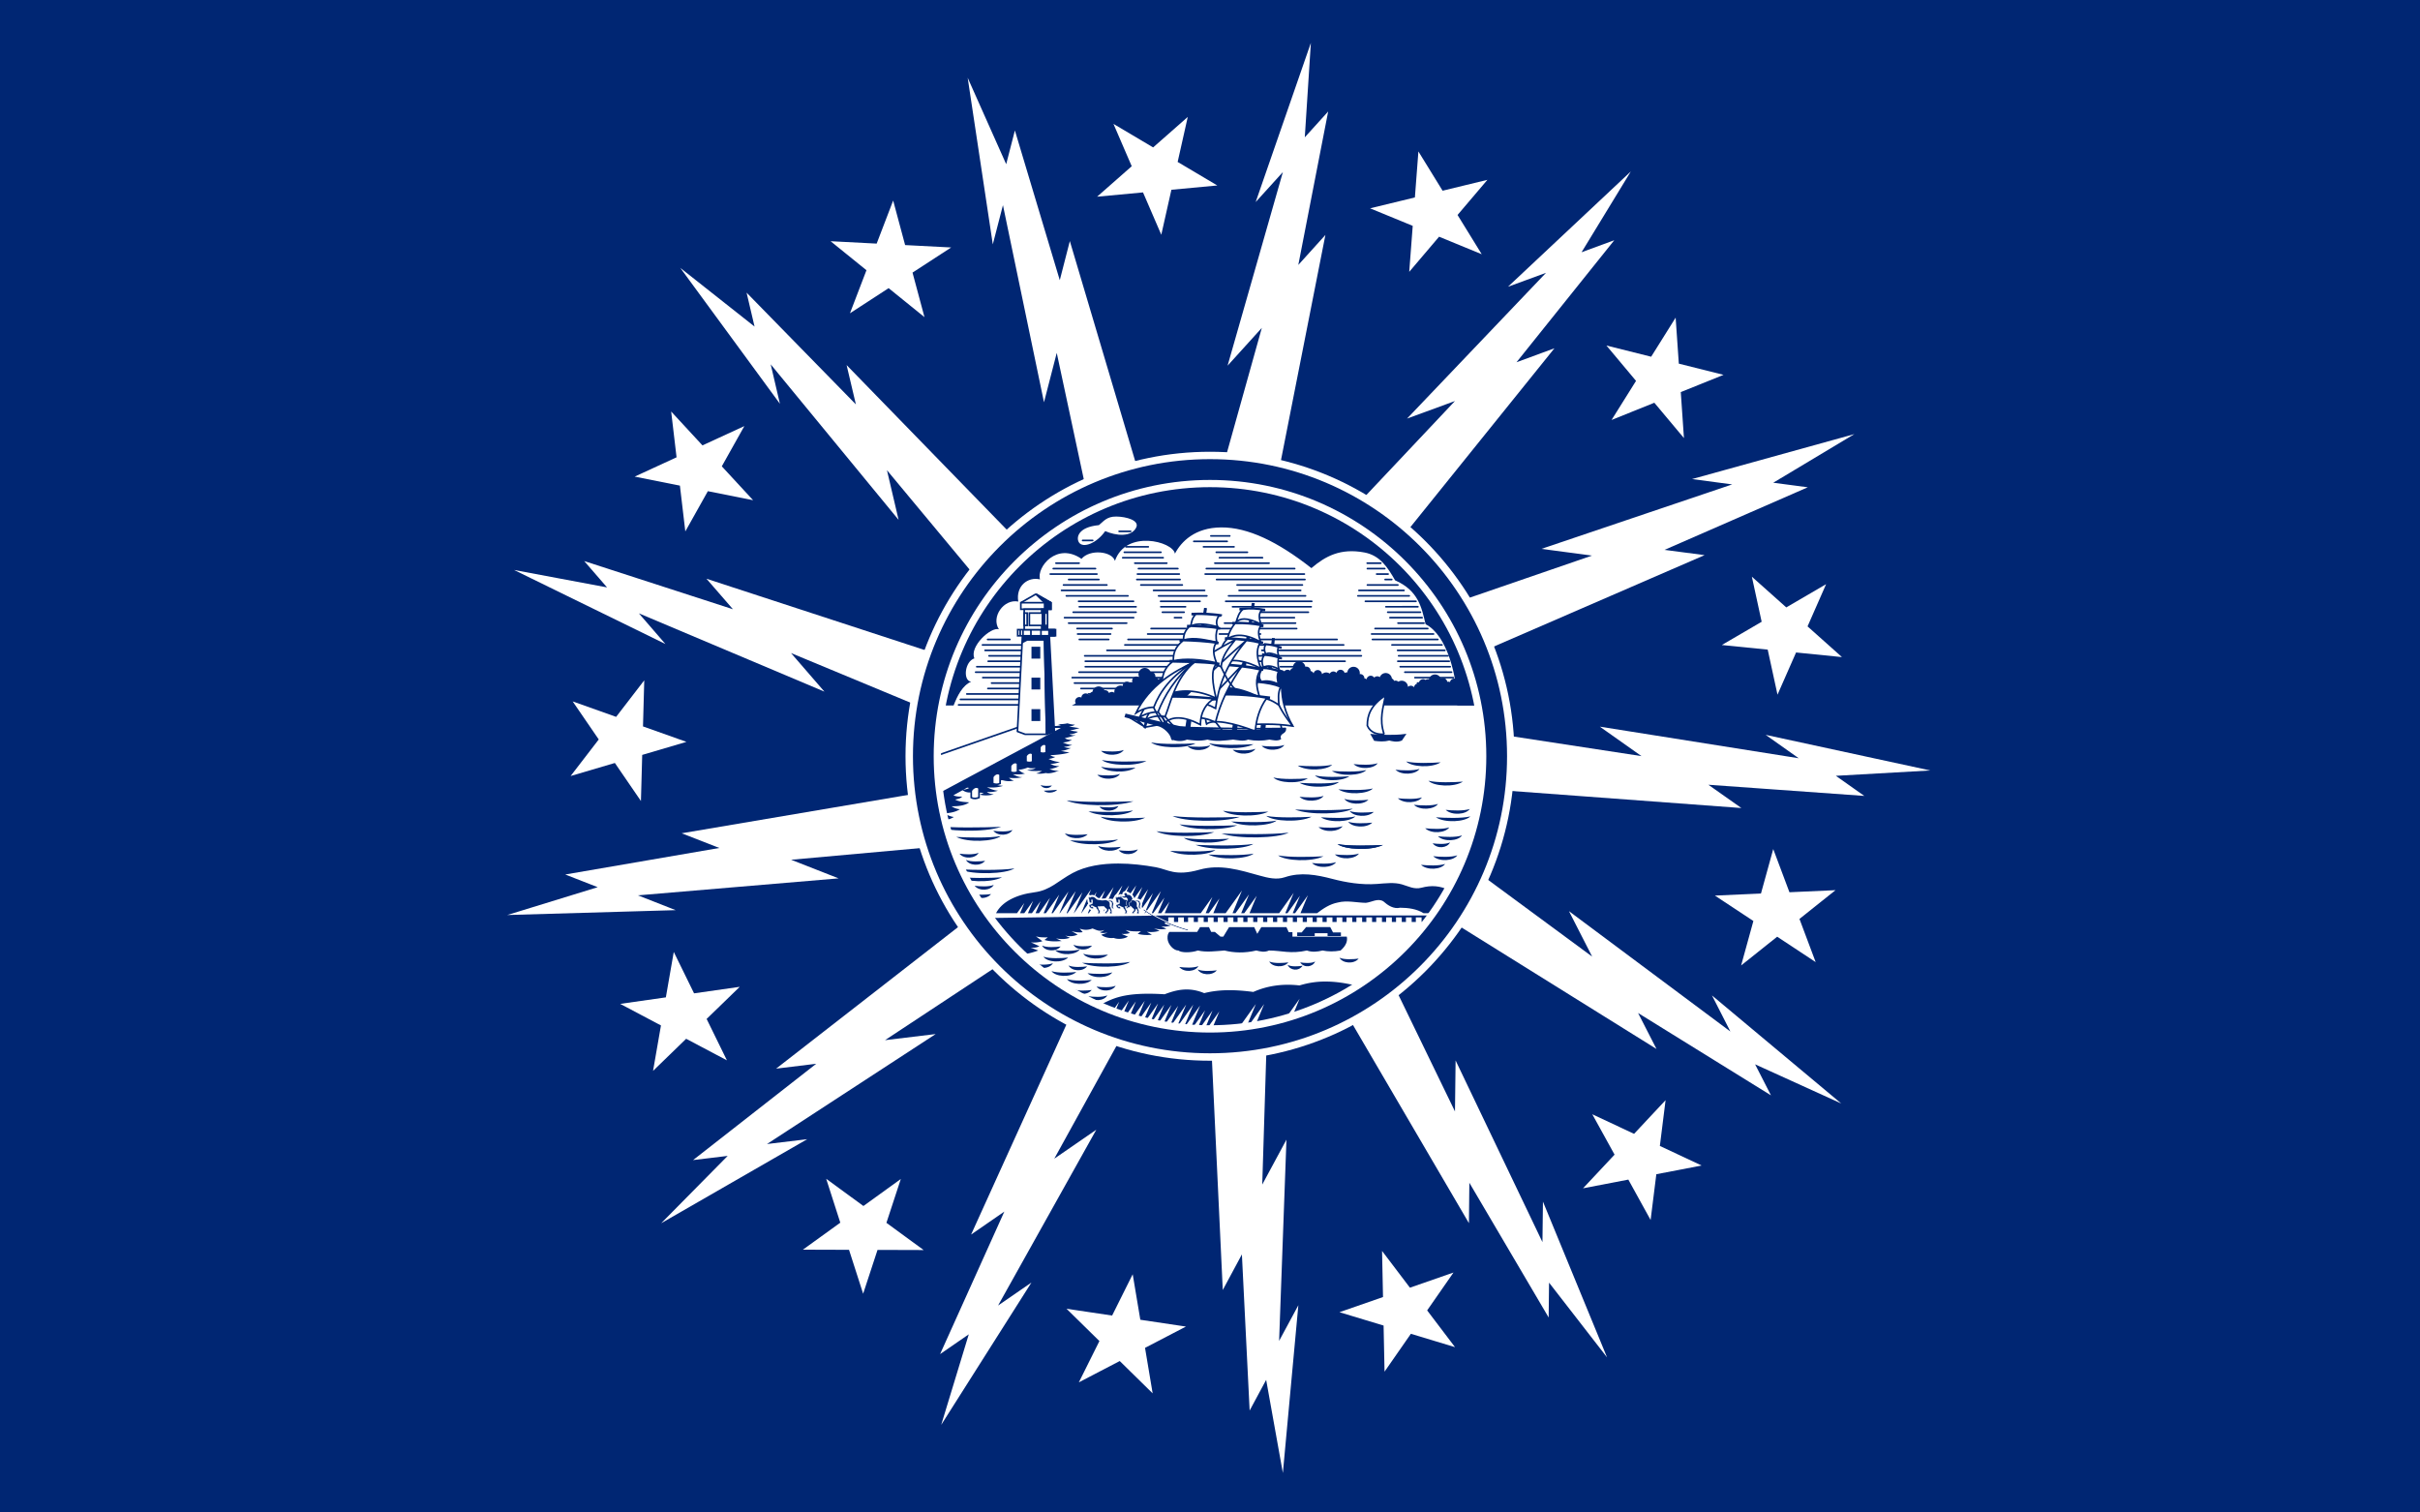 <svg xmlns="http://www.w3.org/2000/svg" width="800" height="500" version="1"><path fill="#002673" d="M0 0h800v500H0z"/><path d="m532.747 138.834 8.09-12.92-9.787-11.69 14.79 3.703 8.091-12.921 1.05 15.21 14.788 3.703-14.14 5.697 1.047 15.21-9.788-11.688-14.141 5.696zm-66.888-48.966 1.157-15.201-14.1-5.8 14.816-3.596 1.158-15.202 8 12.979 14.815-3.596-9.872 11.618 7.998 12.98-14.1-5.799-9.872 11.617zm-81.963-12.264-6.04-13.998-15.18 1.418 11.447-10.07-6.038-13.999 13.114 7.775 11.447-10.07-3.341 14.876 13.113 7.775-15.18 1.419-3.342 14.874zm-78.284 27.24-11.854-9.587-12.782 8.31 5.455-14.236-11.853-9.588 15.225.789 5.455-14.236 3.955 14.723 15.226.79-12.781 8.311 3.954 14.724zm-56.658 60.511-14.952-2.978-7.453 13.3-1.788-15.14-14.952-2.98 13.847-6.379-1.788-15.14 10.346 11.197 13.848-6.378-7.453 13.3 10.345 11.198zm-22.035 79.892-14.623 4.312-.419 15.24-8.62-12.575-14.623 4.31 9.296-12.083-8.619-12.576 14.365 5.107 9.297-12.083-.418 15.24 14.364 5.108zm17.618 80.98-10.945 10.614 6.712 13.688-13.476-7.128-10.945 10.613 2.615-15.02-13.476-7.13 15.093-2.153 2.616-15.02 6.713 13.689 15.093-2.153zm53.25 63.53-4.756 14.485 12.306 9-15.246-.047-4.757 14.485-4.666-14.514-15.246-.049 12.362-8.923-4.665-14.514 12.306 9 12.362-8.922zm76.658 31.494 2.52 15.035 15.079 2.251-13.521 7.043 2.519 15.036-10.877-10.683-13.522 7.042 6.8-13.645-10.876-10.684 15.078 2.25 6.8-13.645zm82.433-7.714 9.213 12.147 14.4-5.008-8.705 12.516 9.212 12.147-14.594-4.411-8.706 12.515-.314-15.242-14.593-4.413 14.4-5.009-.313-15.242zm69.501-45.182 13.804 6.472 10.421-11.127-1.89 15.128 13.804 6.473-14.972 2.877-1.89 15.128-7.364-13.35-14.972 2.877 10.421-11.128-7.362-13.35zm40.527-72.29 15.23-.684 4.057-14.696 5.357 14.274 15.23-.684-11.919 9.506 5.357 14.274-12.724-8.399-11.92 9.505 4.055-14.696-12.723-8.4zm2.291-82.836 13.168-7.684-3.237-14.898 11.376 10.15 13.168-7.683-6.136 13.956 11.375 10.15-15.169-1.524-6.138 13.955-3.238-14.897-15.169-1.525z" fill="#fff"/><path d="m489.369 260.717 86.298 6.403-10.916-7.697 51.55 3.692-9.41-6.646 31.228-1.765-54.434-11.778 10.932 7.736-65.744-10.443 13.77 9.737-53.408-8.179.134 18.94zm-178.703.29-85.319 14.46 12.443 4.858-50.934 8.767 10.73 4.197-29.896 9.196 55.67-1.607-12.467-4.892 66.331-5.613-15.701-6.154 53.811-4.855-4.668-18.357zm5.13-42.81-82.255-26.88 8.756 10.088-49.167-15.928 7.546 8.706-30.742-5.764 50.03 24.47-8.762-10.13 61.332 25.881-11.038-12.75 49.896 20.728 4.405-18.421zm24.421-35.485-60.346-62.023 3.066 13-36.135-36.95 2.637 11.217-24.544-19.39 32.93 44.915-3.05-13.04 42.281 51.415-3.85-16.419 34.55 41.54 12.461-14.265zm38.088-20.067-24.64-82.954-3.322 12.937-14.842-49.505-2.874 11.157-12.731-28.57 8.305 55.07 3.354-12.965 13.567 65.171 4.216-16.329 11.307 52.834 17.66-6.846zm43.097-.073 16.748-84.9-8.956 9.91 9.873-50.73-7.731 8.543 2.01-31.214L415.097 66.8l8.996-9.92-18.284 64.007 11.323-12.497-14.55 52.034 18.819 2.148zm38.176 19.959 54.283-67.393-12.535 4.613 32.317-40.332-10.815 3.971 16.284-26.705-40.61 38.113 12.576-4.604-45.935 48.18 15.835-5.803-37.065 39.313 15.665 10.647zm24.534 35.425 79.388-34.438-13.243-1.743 47.36-20.688-11.421-1.511 26.83-16.076-53.671 14.87 13.275 1.768-63.066 21.308 16.717 2.222-51.09 17.58 8.92 16.708zm-9.952 83.054 73.445 45.763-6.09-11.888 43.933 27.219-5.246-10.258 28.474 12.946-42.731-35.72 6.086 11.93-53.366-39.791 7.67 15.02-43.494-32.055-8.681 16.834zm-32.268 28.656 43.702 74.69.143-13.356 26.215 44.54.131-11.52 19.175 24.711-21.193-51.504-.166 13.392-28.711-60.059-.202 16.863-23.575-48.615-15.52 10.858zm-41.738 10.343 4.067 86.44 6.323-11.765 2.56 51.618 5.461-10.145 5.523 30.787 5.118-55.458-6.36 11.786 2.427-66.524-8.002 14.845 1.669-54.004-18.786 2.42zm-43.367-10.688-35.764 78.8 10.99-7.593-21.24 47.116 9.484-6.542-9.111 29.922 29.823-47.036-11.03 7.595 32.47-58.113-13.888 9.57 26.091-47.314-17.825-6.405zm-31.924-29.184-68.298 53.139 13.259-1.614-40.71 31.84 11.439-1.383-21.978 22.256 48.272-27.778-13.297 1.596 55.765-36.355-16.744 2.016 45.096-29.76-12.804-13.957z" fill-rule="evenodd" fill="#fff"/><path d="M497.73 249.997a97.73 97.73 0 1 1-195.462 0 97.73 97.73 0 1 1 195.461 0z" fill="#fff"/><path d="m384.824 302.633-.004 2.146h1.381v-1.498h1.893v1.498h1.381v-1.498h1.893v1.498h1.381v-1.498h1.893v1.498h1.381v-1.498h1.893v1.498h1.381v-1.498h1.893v1.498h1.381v-1.498h1.893v1.498h1.381v-1.498h1.893v1.498h1.381v-1.498h1.893v1.498h1.381v-1.498h1.893v1.498h1.381v-1.498h1.893v1.498h1.381v-1.498h1.893v1.498h1.381v-1.498h1.893v1.498h1.381v-1.498h1.893v1.498h1.381v-1.498h1.893v1.498h1.38v-1.498h1.894v1.498h1.38v-1.498h1.894v1.498h1.38v-1.498h1.894v1.498h1.38v-1.498h1.894v1.498h1.38v-1.498h1.894v1.498h1.38v-1.498h1.893v1.498h1.382v-1.498h1.892v1.498h1.382v-1.498h1.892v1.498h1.382v-1.498h1.892v1.498h1.382v-1.498h1.892v1.498h1.382v-1.498h1.892v1.498h1.381v-1.498h1.893v1.498h1.381v-1.498h1.33v-.648h-87.83z" fill="#002673"/><path d="M359.72 329.336c1.69.226 4.722.421 6.335-.29-.997 1.847-4.69 2.242-6.335.29zm1.19-2.066c-1.64.225-4.578.42-6.14-.291.966 1.847 4.544 2.242 6.14.29zm8.798-41.805c-5.433-.003-10.782.824-15.125 3.146-4.708 2.516-7.357 5.689-12.58 6.359-6.382.818-10.92 3.33-12.736 6.926h6.926l2.424-3.386-1.41 3.386h1.392l2.922-4.073-1.701 4.073h1.306l2.87-4.004-1.667 4.004h1.134l3.644-5.104-2.114 5.104h.756l4.417-6.153-2.56 6.153h.446l5.156-7.184-2.973 7.184h.138l5.242-7.322-3.025 7.322h.292l4.95-6.909-2.853 6.91h.051l5.638-7.872-3.249 7.871h.069l5.053-7.047-2.922 7.047h.292l5.397-7.528-2.801 6.755 5.637-7.872-3.472 8.336 6.377-8.886-3.043 7.305 5.242-7.305-3.23 7.786 5.585-7.786-3.3 7.94 5.31-7.39-3.333 8.06 5.259-7.355-3.3 7.94h.137l4.761-6.634-2.75 6.634h.138l5.242-7.322-3.042 7.322h.498l3.713-5.173-2.149 5.173h1.1l2.716-3.798-1.581 3.798h11.91l3.85-5.362-2.217 5.362h1.048l3.506-4.881-2.028 4.881h4.074l5.396-7.51-3.11 7.51h.962l4.486-6.239-2.595 6.24h1.014l4.125-5.758-2.39 5.757h9.797l4.812-6.737-2.784 6.737h.722l4.125-5.757-2.39 5.757h.774l4.263-5.947-2.475 5.947h5.482c2.075-1.588 4.219-3.023 6.858-3.54 3.057-.795 6.186.056 9.264.103 1.909-.182 3.93-1.628 5.792-.499 1.535 1.364 3.415 2.618 5.568 2.114 2.608.017 5.524.387 7.752 1.822h8.851l-.412-7.614c-2.997-1.492-5.894-1.687-9.127-.825-2.44.651-4.34-.482-6.496-1.1-2.55-.73-5.227-.36-8.302-.137-5.114.37-10.206-.502-14.66-1.667-5.24-1.371-10.456-2.339-15.76-.55-2.718.916-5.559.214-8.302-.55-6.546-1.824-13.012-3.888-19.92-1.942-8.037 2.264-10.401-.105-14.385-.825-3.896-.704-8.167-1.218-12.392-1.22z" fill="#002673" fill-rule="evenodd"/><path d="M479.243 229.416h-4.839m5.588-1.802h-10.247m11.046-1.802h-12.178m11.85-1.801h-12.716m12.092-1.802h-15.42m14.992-1.802h-16.523m16.195-1.802h-16.994m16.583-1.801h-16.317m15.29-1.802h-15.623m14.658-1.802h-16.522m15.157-1.802h-21.614m20.183-1.802h-20.45m18.553-1.801h-17.42m16.155-1.802h-8.566m7.967-1.802h-10.63m10.064-1.802h-10.796m9.964-1.801H458.16m9.931-1.802h-16.72m14.49-1.802h-16.954m15.224-1.802H449.24m12.86-1.801h-10.064m8.034-1.802h-2.176m.978-1.802h-3.774m2.675-1.802h-5.737m4.439-1.801h-4.506m-108.99 43.242h-23.365m23.318-1.802h-16.351m15.645-1.802h-14.421m13.056-1.801h-15.975m15.127-1.802h-17.48m16.915-1.802H322.91m17.34-1.802h-13.574m15.08-1.801h-14.797m15.456-1.802H325.64m16.397-1.802h-17.245m9.055-1.802h-7.36m15.597 19.82h-24.588m22.658 1.801h-23.27m47.183-3.603h-4.253m31.649-1.802h-34.097m35.415-1.802h-37.58m37.486-1.801h-38.24m36.734-1.802h-34.474m33.532-1.802h-31.46m30.99-1.802h-30.99m32.12-1.801H358.59m33.814-1.802h-26.47m29.342-1.802h-23.412m25.624-1.802H372.9m25.577-1.802h-19.081m13.056-1.801h-11.926m48.595 12.612h-5.854m21.387-1.802H415.83m34.19-1.801H413.1m36.638-1.802h-32.59m27.036-1.802h-28.26m26.094-1.802h-35.603m10.279-1.802H403.12m25.53-1.801h-25.53m25.153-1.802h-23.458m23.082-1.802H410.37m22.14-1.802h-21.48m22.422-1.801h-26m26.189-1.802h-28.449m26.377-1.802h-25.435m23.835-1.802h-20.352m20.917-1.801h-21.576m22.423-1.802H402.18m29.013-1.802h-32.779m29.578-1.802h-29.201m20.728-1.801h-17.904m15.739-1.802H403.12m9.243-1.802h-10.278m5.853-1.802h-10.09m7.83-1.802h-11.03m11.878-1.801h-6.23m-33.781 34.233h-9.714m10.326-1.802h-10.89m11.36-1.801H356.05m16.398-1.802h-19.175m21.481-1.802h-22.846m23.647-1.802h-20.776m20.776-1.801h-18.752m17.904-1.802h-18.14m16.305-1.802H352.52m16.068-1.802h-17.669m14.986-1.801h-14.327m11.69-1.802h-9.995m9.337-1.802H347.2m14.94-1.802h-13.95m8.536-1.801h-7.643m41.49 18.017h-2.31m3.175-1.802h-7.168m7.634-1.801h-8.167m12.96-1.802H383.67m15.29-1.802h-15.956m15.223-1.802H381.34m9.498-1.801h-13.692m12.96-1.802h-14.292m14.025-1.802h-13.825m13.36-1.802h-13.027m9.365-1.801H375.15m9.365-1.802h-13.36m12.628-1.802h-12.095m7.9-1.802h-7.367m-2.263-5.11h3.814m-15.87 3.007h3.324" fill="none" stroke="#002673" stroke-linecap="round" stroke-width=".55"/><path d="M429.467 218.642a2.07 2.07 0 0 0-2.08 2.063c0 .04.015.08.018.12-.425.13-.765.459-.911.877a1.379 1.379 0 0 0-1.925.223 2.084 2.084 0 0 0-1.324-.464 2.07 2.07 0 0 0-2.062 2.08c0 .107.001.206.017.309l-33.24-.74-.824.637a1.38 1.38 0 0 0-1.22-.756c-.764 0-1.383.613-1.393 1.375a1.34 1.34 0 0 0-.584-.155c-.394 0-.76.167-1.014.43a1.371 1.371 0 0 0-1.031-.774c.026-.107.051-.211.051-.326 0-.77-.64-1.393-1.41-1.393-.054 0-.101.012-.154.018a2.058 2.058 0 0 0-1.942-1.358 2.07 2.07 0 0 0-2.08 2.062c0 .439.146.851.378 1.186l-.051.069a1.373 1.373 0 0 0-1.031-.481c-.77 0-1.393.64-1.393 1.41 0 .186.037.352.104.515a1.38 1.38 0 0 0-.705.343 1.389 1.389 0 0 0-2.51.825v.035a1.992 1.992 0 0 0-.704-.138c-1.145 0-2.08.935-2.08 2.08 0 .107.002.207.018.31a1.359 1.359 0 0 0-.825-.293c-.363 0-.698.151-.946.378a1.41 1.41 0 0 0-1.323-.945c-.066 0-.126.008-.19.017a2.06 2.06 0 0 0-1.907-1.255c-1.043 0-1.9.767-2.045 1.77a1.396 1.396 0 0 0-1.1 1.152c-.25-.37-.67-.618-1.152-.618-.763 0-1.4.613-1.409 1.374a1.391 1.391 0 0 0-2.062 1.22c0 .261.081.497.206.705l-1.29.688h135.262l-2.2-5.517-.687-.24v-.035c0-.746-.587-1.355-1.323-1.392a1.395 1.395 0 0 0-1.393-1.324c-.769 0-1.392.623-1.392 1.392v.035a1.415 1.415 0 0 0-.653.189 1.41 1.41 0 0 0 .155-.602 1.391 1.391 0 0 0-2.767-.206 1.35 1.35 0 0 0-.602-.155c-.11 0-.224.028-.326.052a1.385 1.385 0 0 0-1.375-1.272c-.265 0-.511.078-.722.206a2.061 2.061 0 0 0-3.953.223c-.102-.023-.2-.05-.31-.05-.297 0-.581.098-.807.257a1.365 1.365 0 0 0-.79-.258c-.77 0-1.41.623-1.41 1.392v.035a1.385 1.385 0 0 0-1.581 1.255 1.379 1.379 0 0 0-1.066-.516c-.376 0-.712.153-.962.395a2.084 2.084 0 0 0-2.08-2.045c-.402 0-.782.128-1.1.326a1.395 1.395 0 0 0-.945-.36c-.168 0-.316.031-.464.085a1.382 1.382 0 0 0-.722-.79 2.065 2.065 0 0 0-2.046-1.805c-.897 0-1.653.576-1.942 1.375a1.372 1.372 0 0 0-.842-.292c-.393 0-.76.167-1.014.43-.25-.371-.67-.62-1.151-.62a1.4 1.4 0 0 0-1.375 1.187 1.398 1.398 0 0 0-.722-.31v-.034c0-.77-.623-1.392-1.392-1.392-.055 0-.102.011-.155.017.02-.114.034-.24.034-.36a2.07 2.07 0 0 0-2.08-2.063c-1.072 0-1.938.81-2.045 1.856-.058-.007-.111-.017-.171-.017-.262 0-.513.08-.722.206a1.406 1.406 0 0 0-1.358-1.066c-.642 0-1.179.441-1.34 1.032a1.37 1.37 0 0 0-1.015-.464c-.515 0-.962.288-1.203.704a2.094 2.094 0 0 0-1.186-.378 2.05 2.05 0 0 0-1.392.567 1.393 1.393 0 0 0-1.392-1.357 1.41 1.41 0 0 0-1.375 1.1 1.386 1.386 0 0 0-.997-.791v-.052a1.39 1.39 0 0 0-1.392-1.392 1.46 1.46 0 0 0-.344.052 2.061 2.061 0 0 0-2.045-1.788z" fill="#002673"/><path d="M352.865 239.112c-1.023.258-2.054.247-3.077.327l.911.292c-1.532.422-2.832.27-4.245.395l-27.259 16.293-5.173 2.149-3.437 2.939.257.378-4.107 2.131 1.839 7.081c2.245-.079 4.492.432 6.737-1.014a7.267 7.267 0 0 1-2.956-1.134c1.655-.276 3.312-.361 4.967-1.427a5.795 5.795 0 0 1-2.75-.98c2.224.008 4.32-.195 5.81-1.289-1.605-.16-3.283-.153-4.624-.928 1.02-.228 1.992-.479 2.286-.98-1.036.012-2.038-.016-2.853-.446l3.007-1.667c.984.667 2.095.935 3.386.618l3.661.275-1.375.568c1.547.39 3.094.31 4.64-.086-.79-.136-1.603-.23-2.268-.808 1.22.11 2.441 0 3.66-.413-1.342-.096-2.51-.604-3.66-1.151 1.776.218 3.552.12 5.328-.447-1.384-.127-2.133-.167-3.455-.86l.774-.842 2.51-.171c1.06.305 2.37.513 3.78.086-.682-.068-1.176-.454-1.667-.843 1.526.075 3.054.134 4.452-.24-1.293.06-2.195-.53-3.18-.963 1.35.082 2.706.129 4.056-.24-.792-.165-1.504-.633-2.165-1.255 1.002-.022 2.06-.326 3.128-.739 1.012.45 1.705.179 2.543.223-.895.535-1.865.482-2.801.688 1.569.352 3.26.234 4.915.24-.655.388-1.304.681-1.96.791 1.102.229 2.197.087 3.232-.12 1.315.327 3.017-.29 4.503-.808-1.13.292-2.232-.246-3.317-.395 1.106-.31 2.22-.522 3.283-1.135-1.09.164-2.035-.242-2.99-.618 1.063-.112 2.132-.272 3.196-.705-1.406-.007-2.603-.472-3.781-.98.731-.134 1.458-.24 2.234-.687a2.936 2.936 0 0 1-1.65-.55c1.986-.122 3.994-.256 6.342-.877l-2.853-.532c1.171-.11 2.255-.518 3.334-.946-.785-.019-1.569-.1-2.354-.395 1.036-.041 1.894-.38 2.801-.636-1.318-.061-2.195-.45-3.11-.825.947-.103 1.879-.204 3.007-.894-.903.048-1.7-.1-2.372-.515l3.661-.997c-.768.03-1.533.04-2.165-.292 1.054-.068 2.03-.312 2.853-.842l-2.63-.396 3.162-.808-3.489-.498c.735-.114 1.42-.279 1.96-.653-1.037-.026-1.778-.227-2.492-.447zm-33.12 21.26c.206.041.419.072.636.103-.651.399-1.308.499-1.96.62l1.324-.723z" fill="#002673" fill-rule="evenodd"/><path d="m304.439 251.615 32.362-11.25h15l-47.779 25.555.417-14.305z" fill="#fff" fill-rule="evenodd" stroke="#002673" stroke-width=".55"/><path d="m338.896 242.743-2.55-.94 1.655-31.622h7.284l.695 32.562h-7.084z" fill="#fff" fill-rule="evenodd" stroke="#002673" stroke-linejoin="round" stroke-width=".55"/><path d="m345.98 242.743-.695-32.562h1.598l1.666 31.64-2.569.922z" fill="#002673" fill-rule="evenodd" stroke="#002673" stroke-linejoin="round" stroke-width=".55"/><path fill="#002673" stroke="#002673" stroke-linecap="round" d="M341.26 214.077h2.357v3.367h-2.357zm0 10.209h2.357v3.367h-2.357zm0 10.426h2.357v3.367h-2.357z" stroke-width=".55"/><path fill="#fff" stroke="#002673" stroke-linecap="round" d="M336.427 208.157h12.061v2.018h-12.061z" stroke-width=".55"/><path d="M337.266 208.161v2.007m.912-2.007v2.007m2.622-2.007v2.007m3.315-2.007v2.007" fill="none" stroke="#002673" stroke-width=".55"/><path fill="#002673" stroke="#002673" stroke-linecap="round" d="M346.779 208.157h2.161v2.018h-2.161z" stroke-width=".55"/><path d="M337.98 210.194h7.44l.05 1.633h-5.893l-1.711.897.115-2.53z" fill="#002673" fill-rule="evenodd"/><path d="m342.438 196.393-4.97 2.848v2.16h9.941v-2.16l-4.97-2.848" fill="#fff" fill-rule="evenodd" stroke="#002673" stroke-width=".55"/><path d="m342.438 196.393 2.886 2.848v2.16h2.085v-2.16l-4.97-2.848" fill="#002673" fill-rule="evenodd" stroke="#002673" stroke-width=".55"/><path d="M337.44 199.241h9.92" fill="none" stroke="#002673" stroke-width=".55"/><path fill="#fff" stroke="#002673" stroke-linecap="round" d="M338.584 201.406h7.709v6.753h-7.709z" stroke-width=".55"/><path fill="#002673" stroke="#002673" stroke-linecap="round" d="M344.348 201.406h1.945v6.753h-1.945z" stroke-width=".55"/><path fill="#fff" stroke="#002673" stroke-linecap="round" d="M340.285 202.673h4.306v4.08h-4.306zm5.024 0h.975v4.08h-.975zm-5.741 0h-.975v4.08h.975zm-.402 47.244c.34-.69 1.393-1.505 2.209-.744v2.676c-.704.289-1.439.3-2.209 0v-1.932zm4.589-2.924c.322-.656 1.323-1.43 2.098-.707v2.542c-.735.284-1.429.239-2.098 0v-1.835zm-9.708 6.185c.357-.727 1.466-1.585 2.325-.784v2.817c-.745.3-1.515.353-2.325 0v-2.033zm-5.885 3.695c.376-.765 1.544-1.668 2.447-.824v2.965c-.815.385-1.631.334-2.447 0v-2.14zm-7.091 4.541c.395-.806 1.624-1.756 2.576-.868v3.121c-.859.325-1.717.456-2.576 0v-2.253z" stroke-width=".55"/><path d="M349.474 261.094c-1.11.105-3.202.28-4.4.296.984 1.037 3.664.692 4.4-.296zm-1.727-1.422c-.999.151-2.79.282-3.742-.195.59 1.239 2.77 1.504 3.742.195z" fill="#002673" fill-rule="evenodd"/><g stroke="#002673" stroke-width=".55"><path d="M392.685 206.828a60.752 60.752 0 0 1 10.415.723l-.028.3a60.937 60.937 0 0 1-10.414-.725l.027-.298z" fill="#002673" fill-rule="evenodd"/><path d="M424.968 240.824c-16.272.213-28.135-.205-39.243-.479l26.576 2.344 12.667-1.865z" fill="#fff" fill-rule="evenodd"/><path d="m423.295 239.101.478 2.297" fill="none"/><path d="m421.168 211.211-.43-.024-4.04 31.502 1.148.096 3.322-31.574z" fill="#002673" fill-rule="evenodd"/><path d="M412.11 239.388c4.968.15 8.698-.32 15.248.622-2.58-4.442-3.599-8.728-3.633-12.916l-9.799 7.08-1.816 5.214z" fill="#fff" fill-rule="evenodd"/><path d="M417.873 212.847c1.776.14 3.742.537 5.556 1.12v.219c-1.777-.142-3.742-.539-5.556-1.122v-.217z" fill="#002673" fill-rule="evenodd"/><path d="M422.646 213.89c-.412.944-.272 2.003.076 3.005-1.489-.78-3.814-1.37-4.2-.552-.602-.894-.767-2.415-.076-3.271 1.324.063 2.762.336 4.2.818z" fill="#fff" fill-rule="evenodd"/><path d="M417.476 216.252c1.927.152 4.06.583 6.029 1.216v.237c-1.928-.154-4.06-.585-6.03-1.217v-.236z" fill="#002673" fill-rule="evenodd"/><path d="M422.627 217.409c-.146 1.35-.291 2.606.247 3.9-1.799-1.104-3.921-1.523-5.17-.686-.785-1.3-.544-3.322.324-4.07 1.57.12 3.161.374 4.6.856z" fill="#fff" fill-rule="evenodd"/><path d="M416.924 220.575c2.123.168 4.47.642 6.638 1.339v.261c-2.122-.17-4.47-.644-6.638-1.34v-.26z" fill="#002673" fill-rule="evenodd"/><path d="M422.665 221.936c-.614 1.445-.43 2.853-.019 4.242-1.951-.977-4.092-1.288-5.569-.818-1.425-1.3-.589-3.475.419-4.432 1.748-.026 3.288.405 5.17 1.008z" fill="#fff" fill-rule="evenodd"/><path d="M415.214 225.222c2.82.224 5.942.854 8.823 1.78v.347c-2.821-.226-5.942-.856-8.823-1.782v-.345z" fill="#002673" fill-rule="evenodd"/><path d="M415.614 225.493c3.207.271 5.619.721 7.716 1.598-.898 2.003-.724 4.007-.532 6.01-2.5-1.766-4.893-2.768-7.032-1.864-.695-1.92-.61-3.956-.152-5.744z" fill="#fff" fill-rule="evenodd"/><path d="M409.989 201.23c2.567-.222 5.4-.129 8.005.262l-.008.308c-2.568.22-5.4.127-8.006-.264l.009-.306z" fill="#002673" fill-rule="evenodd"/><path d="m414.476 199.634-.43-.024-6.716 42.984 1.147.095 6-43.055z" fill="#002673" fill-rule="evenodd"/><path d="M417.265 201.545c-1.257 1.048-1.114 2.76-.456 4.718-5.243-2.45-6.763-1.652-8.134-.723.44-1.37.84-2.937 2.166-4.109 2.477-.445 4.725-.119 6.424.114z" fill="#fff" fill-rule="evenodd"/><path d="M407.657 205.852c3.15-.113 6.603.176 9.762.815l-.029.375c-3.15.11-6.603-.178-9.761-.817l.028-.373z" fill="#002673" fill-rule="evenodd"/><path d="M416.923 206.757c-2.646-.51-5.475-.759-8.666-.685-1.12 1.428-2.057 3.04-2.471 5.174 1.526-1.177 4.964-2.37 10.91.951-.615-1.995-1.054-3.944.227-5.44z" fill="#fff" fill-rule="evenodd"/><path d="M405.225 210.905a69.32 69.32 0 0 1 12.1 1.413l-.05.356a69.538 69.538 0 0 1-12.1-1.415l.05-.354z" fill="#002673" fill-rule="evenodd"/><path d="M416.505 212.54c-1.386 2.526-.895 5.414.342 8.445-5.19-2.67-9.66-3.403-13.228-1.712-.423-3.211-.073-6.066 2.129-8.065 4.978.23 8.412.697 10.757 1.332z" fill="#fff" fill-rule="evenodd"/><path d="M402.688 219.541c4.752.107 9.943.662 14.675 1.565l-.06.394a91.96 91.96 0 0 1-14.674-1.567l.06-.392z" fill="#002673" fill-rule="evenodd"/><path d="M416.695 221.404c-2.026 3.249-1.148 6.045-.342 9.016-8.193-3.742-12.76-3.737-14.672-.99-.754-2.75-1.766-6.228 1.596-9.548 4.363.074 8.879.55 13.418 1.522z" fill="#fff" fill-rule="evenodd"/><path d="M400.502 229.29c6.161-.099 12.913.324 19.085 1.192l-.06.481c-6.16.095-12.912-.328-19.084-1.195l.059-.479z" fill="#002673" fill-rule="evenodd"/><path d="M418.748 230.762c-2.484 3.489-3.504 7.304-3.763 10.994-7.076-2.792-13.895-4.094-16.117-2.434-.99-3.168.343-7.016 2.66-9.625 4.778-.151 11.436-.037 17.22 1.065z" fill="#fff" fill-rule="evenodd"/><path d="m398.702 201.26-.43-.023-6.429 40.974 1.147.096 5.712-41.046z" fill="#002673" fill-rule="evenodd"/><path d="M394.151 202.855a49.84 49.84 0 0 1 9.55.457l-.016.307a50.02 50.02 0 0 1-9.55-.458l.016-.306z" fill="#002673" fill-rule="evenodd"/><path d="M402.988 203.469c-.869 1.28-1.066 2.53-.43 3.739-3.844-.972-6.994-1.32-8.896-.215.23-1.343.39-2.72 1.64-3.928 2.562-.095 5.124.148 7.686.404zm-.51 4.223c-.501 1.51-.645 3.046-.215 4.627-3.639-.69-7.246-1.768-11.02-.753.006-2.476 1.035-3.49 2.015-4.573 3.071.23 5.95.138 9.22.7zm8.819 11.461c-5.359 7.474-7.997 13.725-9.464 19.566-3.074-1.272-4.505-1.528-7.552-1.435 5.344-6 11.426-12.254 17.016-18.131z" fill="#fff" fill-rule="evenodd"/><path d="M401.833 234.174c.954-6.893 3.087-14.075 10.23-22.484-7.351 6.257-14.57 13.168-21.797 20.044 3.615.052 7.207.03 11.567 2.44z" fill="#fff" fill-rule="evenodd"/><path d="M395.906 219.344c4.21-3.434 6.434-4.644 12.428-7.846-2.376 3.001-4.222 5.156-4.684 8.898-3.28-1.546-5.144-.754-7.744-1.052z" fill="#fff" fill-rule="evenodd"/><path d="M390.205 211.518c3.987-.08 8.362.224 12.369.856l-.033.355a72.633 72.633 0 0 1-12.369-.858l.033-.353zm-3.266 6.889c5.017-.083 10.904.245 15.946.901l-.041.369c-5.017.08-10.905-.247-15.946-.903l.04-.367z" fill="#002673" fill-rule="evenodd"/><path d="M401.994 212.534c-1.283 2.024-.755 4.283.161 6.59-5.405-1.221-10.523-1.5-14.272-.672-.034-2.304.432-4.465 3.225-6.698 3.715.065 7.242.321 10.886.78zm-17.444 17.62c5.585-2.622 11.429-2.063 17.444.619-1.133-4.79-1.765-9.136.08-11.299-4.88-.59-9.675-.585-14.487-.699-4.058 2.877-3.711 7.765-3.037 11.379z" fill="#fff" fill-rule="evenodd"/><path d="M382.027 229.985c6.446-.086 13.52.24 19.997.922l-.053.382a175.26 175.26 0 0 1-19.996-.924l.052-.38z" fill="#002673" fill-rule="evenodd"/><path d="M385.007 238.95c2.337-2.083 5.995-2.405 11.826.592.011-4.488 2.282-7.359 4.516-8.527-5.833-.485-11.676-.797-17.928-.565-.49 2.833.718 5.667 1.586 8.5z" fill="#fff" fill-rule="evenodd"/><path d="M394.875 218.835c-6.31 5.446-7.631 12.767-9.698 18.068-2.188-.404-4.564-.155-6.496 1.088 4.402-9.173 9.403-15.987 16.194-19.156z" fill="#fff" fill-rule="evenodd"/><path d="M394.864 218.823c-6.234 4.952-9.973 11.242-12.04 16.543-2.134.027-4.187.546-6.12 1.788 4.402-9.173 11.369-15.162 18.16-18.33z" fill="#fff" fill-rule="evenodd"/><path d="M394.885 218.793c-7.602 4.495-11.4 9.713-13.467 15.014-2.135.026-3.96.659-5.892 1.902 4.402-9.173 12.568-13.747 19.359-16.916z" fill="#fff" fill-rule="evenodd"/><path d="M422.781 233.074c1.195 2.476 2.817 4.695 4.482 6.889m-23.637-19.614c2.232 4.943 3.532 6.315 6.19 9.232m-24.617 7.319c.957 1.213 2.166 2.552 3.633 4.02m-5.975-5.55a33.128 33.128 0 0 0 3.967 4.832m-5.449-6.362a37.457 37.457 0 0 0 3.776 6.505" fill="none"/><path d="M387.375 244.224c1.523.483 3.094.797 4.982 0 2.073.245 4.024.642 6.806 0 2.824.756 5.648.315 8.472 0 1.644.17 3.288.688 4.931 0 2.46.493 4.809.432 7.084 0 1.224.183 2.487.522 3.536 0-.095-.305-.142-.64-.05-.952.161-.47.564-.8.97-1.057.49-.236.848-.77.803-1.323-9.215.662-17.895 1.274-34.796-.54l-17.846-4.128-.203.677 10.545 2.841c2.144.298 4.721 2.923 4.766 4.482z" fill="#002673" fill-rule="evenodd"/><path d="m401.833 238.67 2.39 3.063" fill="none"/><path d="m379.128 238.432-.55 2.105-.238-.096.382-1.961.406-.048z" fill="#002673" fill-rule="evenodd"/><path d="m382.665 239.652-4.206.741-3.011-2.918m3.059 2.846-4.995-3.061" fill="none"/></g><path d="M409.876 270.046c-5.937.225-16.58.42-22.243-.29 3.5 1.846 16.463 2.242 22.243.29zm-.849 2.761c-5.106.225-14.261.42-19.131-.29 3.01 1.846 14.16 2.242 19.131.29zm-7.617 2.273c-5.106.226-14.26.422-19.13-.29 3.01 1.847 14.16 2.242 19.13.29zm17.89-6.766c-4.003.225-11.181.421-15-.29 2.36 1.847 11.103 2.242 15 .29zm-12.955 8.952c-4.003.225-11.181.421-15-.29 2.361 1.847 11.103 2.242 15 .29zm27.235-7.257c-4.003.225-11.181.42-15-.291 2.36 1.847 11.103 2.243 15 .291zm-58.888-5.119c-5.899.225-16.474.421-22.1-.29 3.478 1.847 16.358 2.242 22.1.29zm-14.877 3.334c3.934.225 10.986.42 14.738-.291-2.32 1.847-10.909 2.242-14.738.29zm18.765 2.083c-3.933.225-10.986.42-14.737-.291 2.319 1.847 10.908 2.243 14.738.291zm.417-18.75c-3.933.225-10.986.42-14.737-.291 2.319 1.847 10.908 2.242 14.737.29zm-3.611 2.222c-3.044.225-8.501.42-11.404-.291 1.794 1.847 8.441 2.243 11.404.29zm-12.654 2.361c2.006.225 5.602.42 7.515-.291-1.182 1.847-5.562 2.243-7.515.291zm1.25-7.917c2.006.225 5.602.421 7.515-.29-1.182 1.847-5.562 2.242-7.515.29zm-4.429 27.57c-2.006.225-5.603.421-7.516-.29 1.183 1.847 5.563 2.242 7.516.29zm-5.849 2.014c4.249.225 11.866.421 15.918-.29-2.505 1.846-11.782 2.242-15.918.29zm16.821 2.153c-2.006.225-5.602.42-7.515-.291 1.182 1.847 5.562 2.243 7.515.291zm-.71 1.111c1.691.225 4.723.421 6.335-.29-.997 1.846-4.689 2.242-6.335.29z" fill="#002673" fill-rule="evenodd"/><path d="M363.426 266.696c1.691.225 4.723.42 6.335-.291-.997 1.847-4.689 2.242-6.335.29zm40.361 8.85c5.937.225 16.581.42 22.243-.291-3.5 1.847-16.463 2.243-22.243.29zm-8.579 3.743c5.106.225 14.261.42 19.131-.291-3.01 1.847-14.16 2.243-19.131.291zm32.857-11.672c5.106.225 14.261.42 19.131-.291-3.01 1.847-14.16 2.242-19.131.29zM386.8 281.278c4.004.225 11.182.421 15-.29-2.36 1.847-11.102 2.242-15 .29zm20.223-9.708c4.004.225 11.182.42 15-.29-2.36 1.846-11.102 2.242-15 .29zm-7.593 10.912c4.004.225 11.182.42 15-.291-2.36 1.847-11.102 2.242-15 .29zm-68.442-9.146c-5.899.226-16.474.421-22.1-.29 3.478 1.847 16.358 2.242 22.1.29zm-14.878 3.334c3.935.225 10.987.42 14.739-.291-2.32 1.847-10.909 2.242-14.738.29zm12.255-2.02c1.69.226 4.722.422 6.335-.29-.997 1.847-4.69 2.243-6.335.29zm-11.196 7.563c1.69.225 4.722.421 6.335-.29-.997 1.847-4.69 2.242-6.335.29zm8.495 2.357c-1.69.225-4.722.421-6.335-.29.997 1.847 4.69 2.242 6.335.29zm-8.571 2.805c4.877.225 13.622.42 18.274-.291-2.876 1.847-13.526 2.243-18.274.29zm14.149 2.652c-3.934.225-10.987.42-14.738-.291 2.319 1.847 10.908 2.242 14.738.29zm-9.065 2.793c1.691.225 4.723.42 6.335-.29-.997 1.846-4.689 2.242-6.335.29zm5.451 2.75c-1.69.225-4.722.42-6.335-.291.997 1.847 4.69 2.243 6.335.29zm104.721-38.256c-3.044.226-8.502.421-11.405-.29 1.795 1.847 8.442 2.242 11.405.29zm-3.351-4.223c3.044.225 8.501.421 11.404-.29-1.794 1.847-8.441 2.242-11.404.29zm.589 5.697c3.49.225 9.746.42 13.074-.291-2.057 1.847-9.677 2.242-13.074.29zm16.511-2.161c-3.043.225-8.501.42-11.404-.291 1.795 1.847 8.441 2.243 11.404.291zm-5.806-1.767c3.044.224 8.501.42 11.405-.292-1.795 1.848-8.442 2.243-11.405.291zm2.161 6.088c3.044.225 8.501.421 11.404-.29-1.794 1.847-8.441 2.242-11.404.29zm-12.866 2.456c2.126.225 5.939.42 7.967-.291-1.254 1.847-5.897 2.242-7.967.29zm22.797.982c-2.126.225-5.939.42-7.967-.291 1.254 1.847 5.897 2.242 7.967.29zm-15.726 5.794c3.044.225 8.502.421 11.405-.29-1.795 1.846-8.442 2.242-11.405.29zm17.002 1.768c-2.126.225-5.938.42-7.966-.291 1.253 1.847 5.897 2.243 7.967.29zm.492-3.536c-2.127.225-5.94.421-7.967-.29 1.253 1.847 5.897 2.242 7.967.29zm-16.643 14.659c-4.004.225-11.182.42-15-.29 2.36 1.846 11.102 2.242 15 .29zm3.765-.614c2.127.225 5.94.42 7.967-.291-1.253 1.847-5.897 2.242-7.967.29zm-5.401-9.036c2.126.225 5.939.421 7.967-.29-1.254 1.846-5.897 2.242-7.967.29zm25.437-18.955c2.126.225 5.938.421 7.966-.29-1.253 1.847-5.897 2.242-7.967.29zm-4.159 24.873c-4.003.225-11.181.42-15-.29 2.36 1.846 11.103 2.242 15 .29zm-9.69-26.739c2.127.225 5.94.421 7.968-.29-1.254 1.847-5.897 2.242-7.968.29zm-52.207-6.87c-3.933.225-10.986.42-14.738-.29 2.32 1.846 10.909 2.242 14.738.29z" fill="#002673" fill-rule="evenodd"/><path d="M392.576 246.669c2.006.225 5.603.42 7.516-.291-1.183 1.847-5.563 2.242-7.516.29zm24.488-.106c2.006.226 5.602.421 7.516-.29-1.183 1.847-5.563 2.242-7.516.29zm-9.56 1.284c2.006.225 5.603.421 7.516-.29-1.183 1.847-5.563 2.242-7.516.29zm6.902-1.822c-3.934.225-10.987.42-14.738-.291 2.319 1.847 10.908 2.242 14.738.29zm19.306 39.28c2.126.225 5.939.42 7.967-.291-1.254 1.847-5.897 2.242-7.967.29zm42.538-33.294c-3.045.225-8.502.42-11.405-.29 1.794 1.846 8.441 2.242 11.404.29zm7.365 6.384c-3.044.225-8.501.42-11.404-.291 1.794 1.847 8.441 2.242 11.404.29zm-26.464 20.944c-4.003.225-11.181.42-15-.29 2.36 1.846 11.103 2.242 15 .29zm4.944-15.444c2.126.225 5.939.42 7.967-.291-1.254 1.847-5.897 2.242-7.967.29zm5.303 2.16c2.127.225 5.94.421 7.967-.29-1.253 1.847-5.897 2.242-7.967.29zm7.268 4.125c3.044.225 8.501.421 11.405-.29-1.795 1.846-8.442 2.242-11.405.29zm3.241-2.455c2.127.225 5.94.42 7.967-.291-1.254 1.847-5.897 2.243-7.967.29zm-6.777 6.089c2.127.225 5.94.42 7.968-.291-1.254 1.847-5.897 2.243-7.968.291zm4.224 2.652c2.126.225 5.939.42 7.967-.291-1.254 1.847-5.897 2.242-7.967.29zm-1.754 2.318c1.535.225 4.285.42 5.748-.291-.904 1.847-4.254 2.242-5.747.29zm-3.845 7.11c2.127.225 5.94.42 7.968-.291-1.254 1.847-5.897 2.243-7.968.291zm4.027-2.848c2.127.225 5.94.42 7.967-.291-1.253 1.847-5.897 2.243-7.967.29z" fill="#002673" fill-rule="evenodd"/><path d="M457.567 242.726c-1.759-5.096-.247-8.79.417-12.848-4.84 3.333-5.985 6.458-5.973 10 .984 2.314 3.248 2.993 5.556 2.848z" fill="#fff" fill-rule="evenodd" stroke="#002673" stroke-width=".55"/><path d="m463.262 244.584 1.11-1.65c-3.461.446-7.85.282-10.902 0l.972 1.71c1.514.204 3.057.336 4.83-.117.875.204 2.44.69 3.99.057z" fill="#002673" fill-rule="evenodd" stroke="#002673" stroke-width=".55"/><path d="m380.175 156.683-32.535 14.042-26.692 25.763-14.076 36.729h8.37c1.215-3.17 3.003-6.723 5.81-7.855-2.84-.314-2.103-6.743 1.065-7.717-1.738-3.858 5.436-10.478 8.095-9.624-2.65-4.036 1.593-10.114 6.41-9.16-.873-5.107 3.165-8.296 7.185-7.323-1.196-4.034 5.556-12.45 13.715-6.788 2.71-3.285 10.102-2.56 11.052.67 3.611-10.449 19.192-6.443 19.833-2.39 2.068-3.976 6.604-8.61 15.262-8.679 8.845-.07 18.75 4.733 29.854 13.458 4.632-3.951 9.578-6.664 17.514-5.173 5.103.958 7.663 4.835 10.157 9.212 7.648 3.348 8.78 8.958 10.072 14.506 7.17 3.606 10.543 17.486 10.484 26.863h12.925l-18.528-40.854-19.937-19.97-32.07-15.71h-43.965zM369.02 170.76c3.374.037 7.694 1.284 6.6 3.592-1.566 3.308-6.724 2.773-10.26 1.22-2.887 4.137-7.378 5.709-8.663 3.765-.996-1.509-.44-5.078 6.583-5.74 1.564-1.242 2.535-2.871 5.74-2.837z" fill="#002673"/><path d="M437.957 324.48a28.55 28.55 0 0 0-8.37 1.289c-5.919-.673-10.906.216-15.262 2.148-5.41-.7-10.83-.973-16.241.396-5.003-2.09-9.126-1.142-13.097.378-13.906-.868-17.383 1.57-21.707 3.73v6.84l.808.103 5.895-8.216-3.54 8.525.309.035 6.41-8.955-3.523 8.456 5.86-8.164-3.815 9.23 6.755-9.419-3.523 8.508 5.671-7.923-3.368 8.13 5.62-7.838-3.163 7.648 5.208-7.27-3.317 8.026 5.672-7.923-3.369 8.13 5.62-7.838-3.231 7.786 5.86-8.181-3.23 7.786 5.585-7.786-3.385 8.164 5.637-7.855-3.833 9.23 5.5-7.666-3.472 8.319 5.913-8.233-3.37 8.13 5.621-7.838-3.953 9.505 9.71 1.254 4.057-1.168-2.406-.808-.327.808-2.939-.98 7.923-11.051-3.764 9.092 6.514-9.092-5.001 12.03 9.126-2.629-.31-.103 7.907-11.051-4.211 10.192 19.421-5.603 8.027-4.503-4.108-4.297c-3.594-.924-7.2-1.505-10.794-1.478zm-96.216-5.792c1.691.225 4.722.42 6.335-.291-.997 1.847-4.689 2.242-6.335.29zm-13.862-15.217 57.207-.842v2.716c.615.337 1.196.504 2.054.528-1.109.479-2.182.543-3.325.31l1.76.857c-1.3.261-2.773.174-4.107-.11l1.858.747c-1.298.46-2.804.528-4.205.354l1.662.967c-1.634.193-3.198.1-4.694-.278l1.076-.854c-1.73.062-3.39.09-5.085-.43l1.456.977c-.79.326-1.823.38-2.786.314l2.112.901c-1.288.794-3.337.98-4.694.431-1.473.182-3.291-.25-4.107-1.055l2.054-.654c-.72-.007-1.923.321-2.538-.22.731-.118 1.048-.314 1.502-.707-1.692.713-2.796-.112-3.935-.48-1.43.555-2.757.575-4.222.041l.995 1.169c-1.123.197-2.385.027-3.681-.312l2.002 1.093c-1.162.577-2.53.718-4.107.362l1.564.723c-1.532.527-2.995.496-4.596.203l1.858.865c-1.942.168-3.885.21-5.672-.36l1.076-.855c-1.425.026-2.608.031-3.912-.33l2.152 1.6c-1.306.417-2.543.508-3.814.386l2.836 1.302c-.84.395-1.939.56-2.934.461l2.543.923c-2.326.868-4.842 1.427-7.237 1.516l-8.116-12.259z" fill="#002673" fill-rule="evenodd"/><path d="M399.991 149.344c-55.56 0-100.647 45.087-100.647 100.647 0 55.561 45.087 100.665 100.647 100.665 55.561 0 100.665-45.104 100.665-100.665 0-55.56-45.104-100.647-100.665-100.647zm0 11.705c49.094 0 88.943 39.849 88.943 88.942 0 49.094-39.85 88.943-88.943 88.943-49.093 0-88.925-39.85-88.925-88.943 0-49.093 39.832-88.942 88.925-88.942z" fill="#fff"/><path d="M399.991 151.785c-54.208 0-98.189 43.998-98.189 98.206 0 54.21 43.98 98.207 98.19 98.207 54.208 0 98.206-43.998 98.206-98.207 0-54.208-43.998-98.206-98.207-98.206zm0 6.875c50.421 0 91.35 40.91 91.35 91.331 0 50.421-40.929 91.35-91.35 91.35-50.42 0-91.331-40.929-91.331-91.35 0-50.42 40.91-91.331 91.331-91.331z" fill="#002673"/><g fill="#002673" fill-rule="evenodd" stroke="#fff"><path d="M372.063 295.13c-.16.005-.309.091-.43.226-.083.104-.08.203.04.307l.02.329.144.041.041.246h-.656l-.842-.143-.37.246.041.02c-.311-.014-.587.105-.82.35-.014-.144-.01-.26-.226-.37-.19.205-.316.307-.103.862.1.26.066.605.123.821.048.184.228.417.493.39.521-.053.356-.294.246-.554l.123-.554c.373.472.224.944.103 1.416l-.76.267c-.288.102-.343.361-.143.718.185.202.216.394.78.596.18-.007.343.137.554-.041l-.164-.596-.41.165-.268-.41h.596c.253.185.447.417 1.026.45.169.53.66.812.842 1.581a.756.756 0 0 0-.267.472c.231.036.488.032.82-.061l-.163-.493.267-.185-.534-.615c.006-.455-.172-.593-.288-.904.254.025.492.008.74-.02l.02.061-.329.37.021.185.554-.103.267-.37.082.185.41-.143-.102-.226c.133.01.26.03.41.061.188.255.362.506.78.76.22.326.093.386.062.534-.236.298-.59.604-.574.903.192.043.386.101.677.02l.062-.451.266-.041.35-.965c.32.252.42.596.472.944-.265.186-.197.41-.226.596.244.025.46.104.8-.083l-.205-.533.226-.165c-.323-.367-.345-.802-.472-1.17-.262-.298-.335-.592-.267-.903a1.374 1.374 0 0 0-.37-1.108c.285-.075.563-.065.8.246.258.336.138.683.063 1.088-.136.726.304 1.041.841 1.17-.653-.646-.113-1.426-.267-2.012-.317-1.212-1.104-.886-1.745-.76-.254-.182-.588-.248-1.067-.225l.287-.37c-.075-.696-.563-1.09-1.108-1.436a1.14 1.14 0 0 0-.657.02c-.084-.457-.35-.645-.616-.636zm-12.009 1.252c-.19.205-.295.307-.082.862.1.26.046.605.103.821.048.184.248.417.513.39.522-.053.356-.294.247-.554l.102-.554c.373.472.224.944.103 1.416l-.74.267c-.288.102-.363.361-.163.718.185.202.236.394.8.596.18-.007.323.137.534-.041l-.144-.596-.43.165-.268-.41h.616c.253.185.448.417 1.026.45.17.53.661.812.842 1.581a.756.756 0 0 0-.267.472c.232.036.488.032.821-.061l-.164-.493.267-.185-.554-.615c.006-.455-.152-.593-.267-.904.648.064 1.183-.185 2.053 0 .187.255.381.506.8.76.22.326.072.386.041.534-.236.298-.57.604-.554.903.193.043.366.101.657.02l.082-.451.246-.041.35-.965c.32.252.42.596.471.944-.264.186-.196.41-.225.596.244.025.46.104.8-.083l-.205-.533.246-.165c-.322-.367-.366-.802-.492-1.17-.263-.298-.314-.592-.247-.903.044-.454-.121-.815-.39-1.108.285-.075.584-.065.821.246.258.336.117.683.041 1.088-.135.726.305 1.041.842 1.17-.653-.646-.093-1.426-.246-2.012-.318-1.212-1.125-.886-1.766-.76-.302-.216-.685-.27-1.334-.204-.995.099-1.691-.13-2.36-.308-.932-.966-1.721-1.097-2.28-.514-.013-.143-.029-.258-.246-.37zm10.654.082.596.164.184.226.904-.082.41.616-.082.143c-.436-.063-.817-.167-1.19-.266-.35-.362-.679-.606-.986-.74l.164-.06z" stroke-width="1.1"/><path d="M360.064 296.38c-.19.206-.314.305-.1.86.1.26.057.619.114.835.048.184.243.403.507.376.522-.053.352-.284.242-.544l.116-.558c.373.472.223.945.101 1.417l-.752.266c-.288.102-.351.358-.152.715.185.202.226.403.79.604.18-.006.337.13.548-.049l-.154-.591-.419.155-.268-.398.6-.012c.253.185.45.415 1.029.449.169.528.66.815.841 1.585a.787.787 0 0 0-.268.485c.231.036.494.031.827-.062l-.165-.508.268-.17-.548-.628c.006-.455-.164-.586-.28-.896.648.063 1.194-.198 2.063-.013.188.254.369.508.788.762.22.326.083.397.051.545-.236.298-.574.597-.559.895.193.044.372.107.662.026l.076-.46.256-.025.355-.968c.32.252.421.583.472.932-.264.185-.201.408-.23.593.245.026.463.115.803-.072l-.203-.534.228-.158c-.323-.367-.357-.818-.483-1.185-.263-.298-.323-.585-.256-.896a1.384 1.384 0 0 0-.378-1.11c.285-.075.573-.073.81.238.258.336.127.698.052 1.102-.136.726.304 1.033.841 1.162-.653-.646-.102-1.412-.255-1.998-.318-1.212-1.116-.905-1.756-.779-.303-.217-.69-.267-1.338-.202-.996.1-1.685-.124-2.354-.302-.931-.966-1.736-1.092-2.294-.509-.013-.143-.011-.263-.228-.374zm8.94 0c-.19.206-.313.305-.1.86.1.26.057.619.114.835.048.184.243.403.508.376.521-.053.35-.284.241-.544l.117-.558c.372.472.222.945.1 1.417l-.751.266c-.289.102-.352.358-.153.715.186.202.226.403.79.604.181-.006.338.13.548-.049l-.154-.591-.418.155-.269-.398.6-.012c.253.185.45.415 1.029.449.169.528.66.815.841 1.585a.787.787 0 0 0-.268.485c.232.036.494.031.828-.062l-.166-.508.269-.17-.549-.628c.006-.455-.164-.586-.28-.896.648.063 1.194-.198 2.064-.013.187.254.368.508.787.762.22.326.083.397.052.545-.237.298-.575.597-.56.895.193.044.372.107.663.026l.076-.46.255-.025.356-.968c.32.252.42.583.472.932-.265.185-.202.408-.23.593.244.026.462.115.802-.072l-.203-.534.228-.158c-.322-.367-.356-.818-.483-1.185-.262-.298-.323-.585-.255-.896a1.384 1.384 0 0 0-.378-1.11c.284-.075.572-.073.81.238.257.336.127.698.051 1.102-.136.726.304 1.033.841 1.162-.653-.646-.101-1.412-.255-1.998-.318-1.212-1.116-.905-1.756-.779-.303-.217-.69-.267-1.338-.202-.995.1-1.685-.124-2.354-.302-.931-.966-1.736-1.092-2.293-.509-.014-.143-.012-.263-.229-.374z" stroke-width=".137"/><path d="m370.017 296.387.369-.26.84.15.65.007-.033-.249-.146-.042-.025-.327c-.121-.105-.127-.21-.045-.315.326-.358.922-.307 1.057.424.22-.073.441-.08.662-.024.545.346 1.019.744 1.094 1.44l-.356.46-.19.594h-.396l-.369.484.522 1.15-.42.134-.076-.182-.268.363-.547.11-.038-.183.343-.363-.229-.726c-.12-.287-.282-.573-.076-.86l.458-.775-.4-.617-.917.067-.185-.212-.58-.176-.356.121-.343-.193z" stroke-width=".137" stroke-linecap="round" stroke-linejoin="round"/></g><path d="m396.709 306.502-.946 1.564h-9.212c-.373.536-.656.989-.584 2.252.108 1.905 2.09 3.987 3.61 3.901.842.755 4.095.81 6.41 0 2.84.65 5.835.215 8.8 0 3.144.78 6.593.913 10.518 0 1.325.306 2.633.703 4.21 0 4.161.012 7.142 1.2 12.513 0 1.728.611 3.446.425 5.173 0 1.804.37 3.77.413 5.964 0 1.763-1.532 2.386-3.057 2.063-4.589h-17.97v-1.478h-1.228l-.757-1.65h-8.318l-1.323 2.2-1.014-2.2h-8.319l-1.89 3.128h-.946l-1.856-1.564h-1.22l-.722-1.564h-2.956zm-39.014 11.785c4.24.225 11.845.42 15.89-.291-2.5 1.847-11.762 2.242-15.89.29zm8.583-2.704c-2.188.226-6.11.421-8.198-.29 1.29 1.847 6.068 2.242 8.198.29zm-17.503-1.452c2.188.225 6.11.421 8.197-.29-1.29 1.847-6.067 2.242-8.197.29zm10.737 7.607c2.188.225 6.11.42 8.198-.291-1.29 1.847-6.068 2.242-8.198.29zm1.398 2.212c-2.189.226-6.112.421-8.198-.29 1.29 1.847 6.067 2.242 8.197.29zm28.93-4.287c1.692.225 4.723.421 6.336-.29-.997 1.847-4.69 2.242-6.335.29zm12.42 1.107c-1.69.225-4.722.42-6.334-.291.997 1.847 4.689 2.242 6.335.29zm23.65-2.628c-1.691.225-4.723.42-6.336-.291.997 1.847 4.69 2.243 6.335.291zm4.701 1.106c-1.321.225-3.691.421-4.952-.29.78 1.847 3.666 2.242 4.952.29zm-.803-1.106c1.322.225 3.692.42 4.952-.291-.779 1.847-3.665 2.243-4.952.291zm19.335-1.245c-1.69.225-4.722.421-6.335-.29.997 1.847 4.69 2.242 6.335.29zm-89.755 2.559c-1.639.225-4.577.42-6.14-.291.967 1.847 4.545 2.242 6.14.29z" fill="#002673" fill-rule="evenodd"/><path d="M360.999 312.61c-1.64.225-4.577.421-6.14-.29.966 1.846 4.544 2.242 6.14.29zm-10.379.277c-1.64.225-4.578.42-6.14-.291.966 1.847 4.544 2.242 6.14.29zm2.505 3.665c-2.188.225-6.111.42-8.198-.291 1.29 1.847 6.068 2.242 8.198.29zm2.684 4.771c-2.188.225-6.11.42-8.198-.291 1.29 1.847 6.068 2.242 8.198.29zm6.677 4.833c1.69.225 4.722.42 6.334-.291-.996 1.847-4.688 2.242-6.334.29z" fill="#002673" fill-rule="evenodd"/><path d="m431.781 306.47-1.478 1.77h-1.478v1.204h5.792v-.946h4.245v.946h4.417v-1.204h-2.612l-.928-1.77h-7.958z" fill="#002673"/><path d="M378.126 300.726c3.661 2.736 9.28 5.219 14.582 6.692" fill="none" stroke="#002673" stroke-width=".275"/><path d="M377.944 300.357c3.769 2.831 9.551 5.4 15.009 6.925" fill="none" stroke="#fffeff" stroke-width=".275"/></svg>